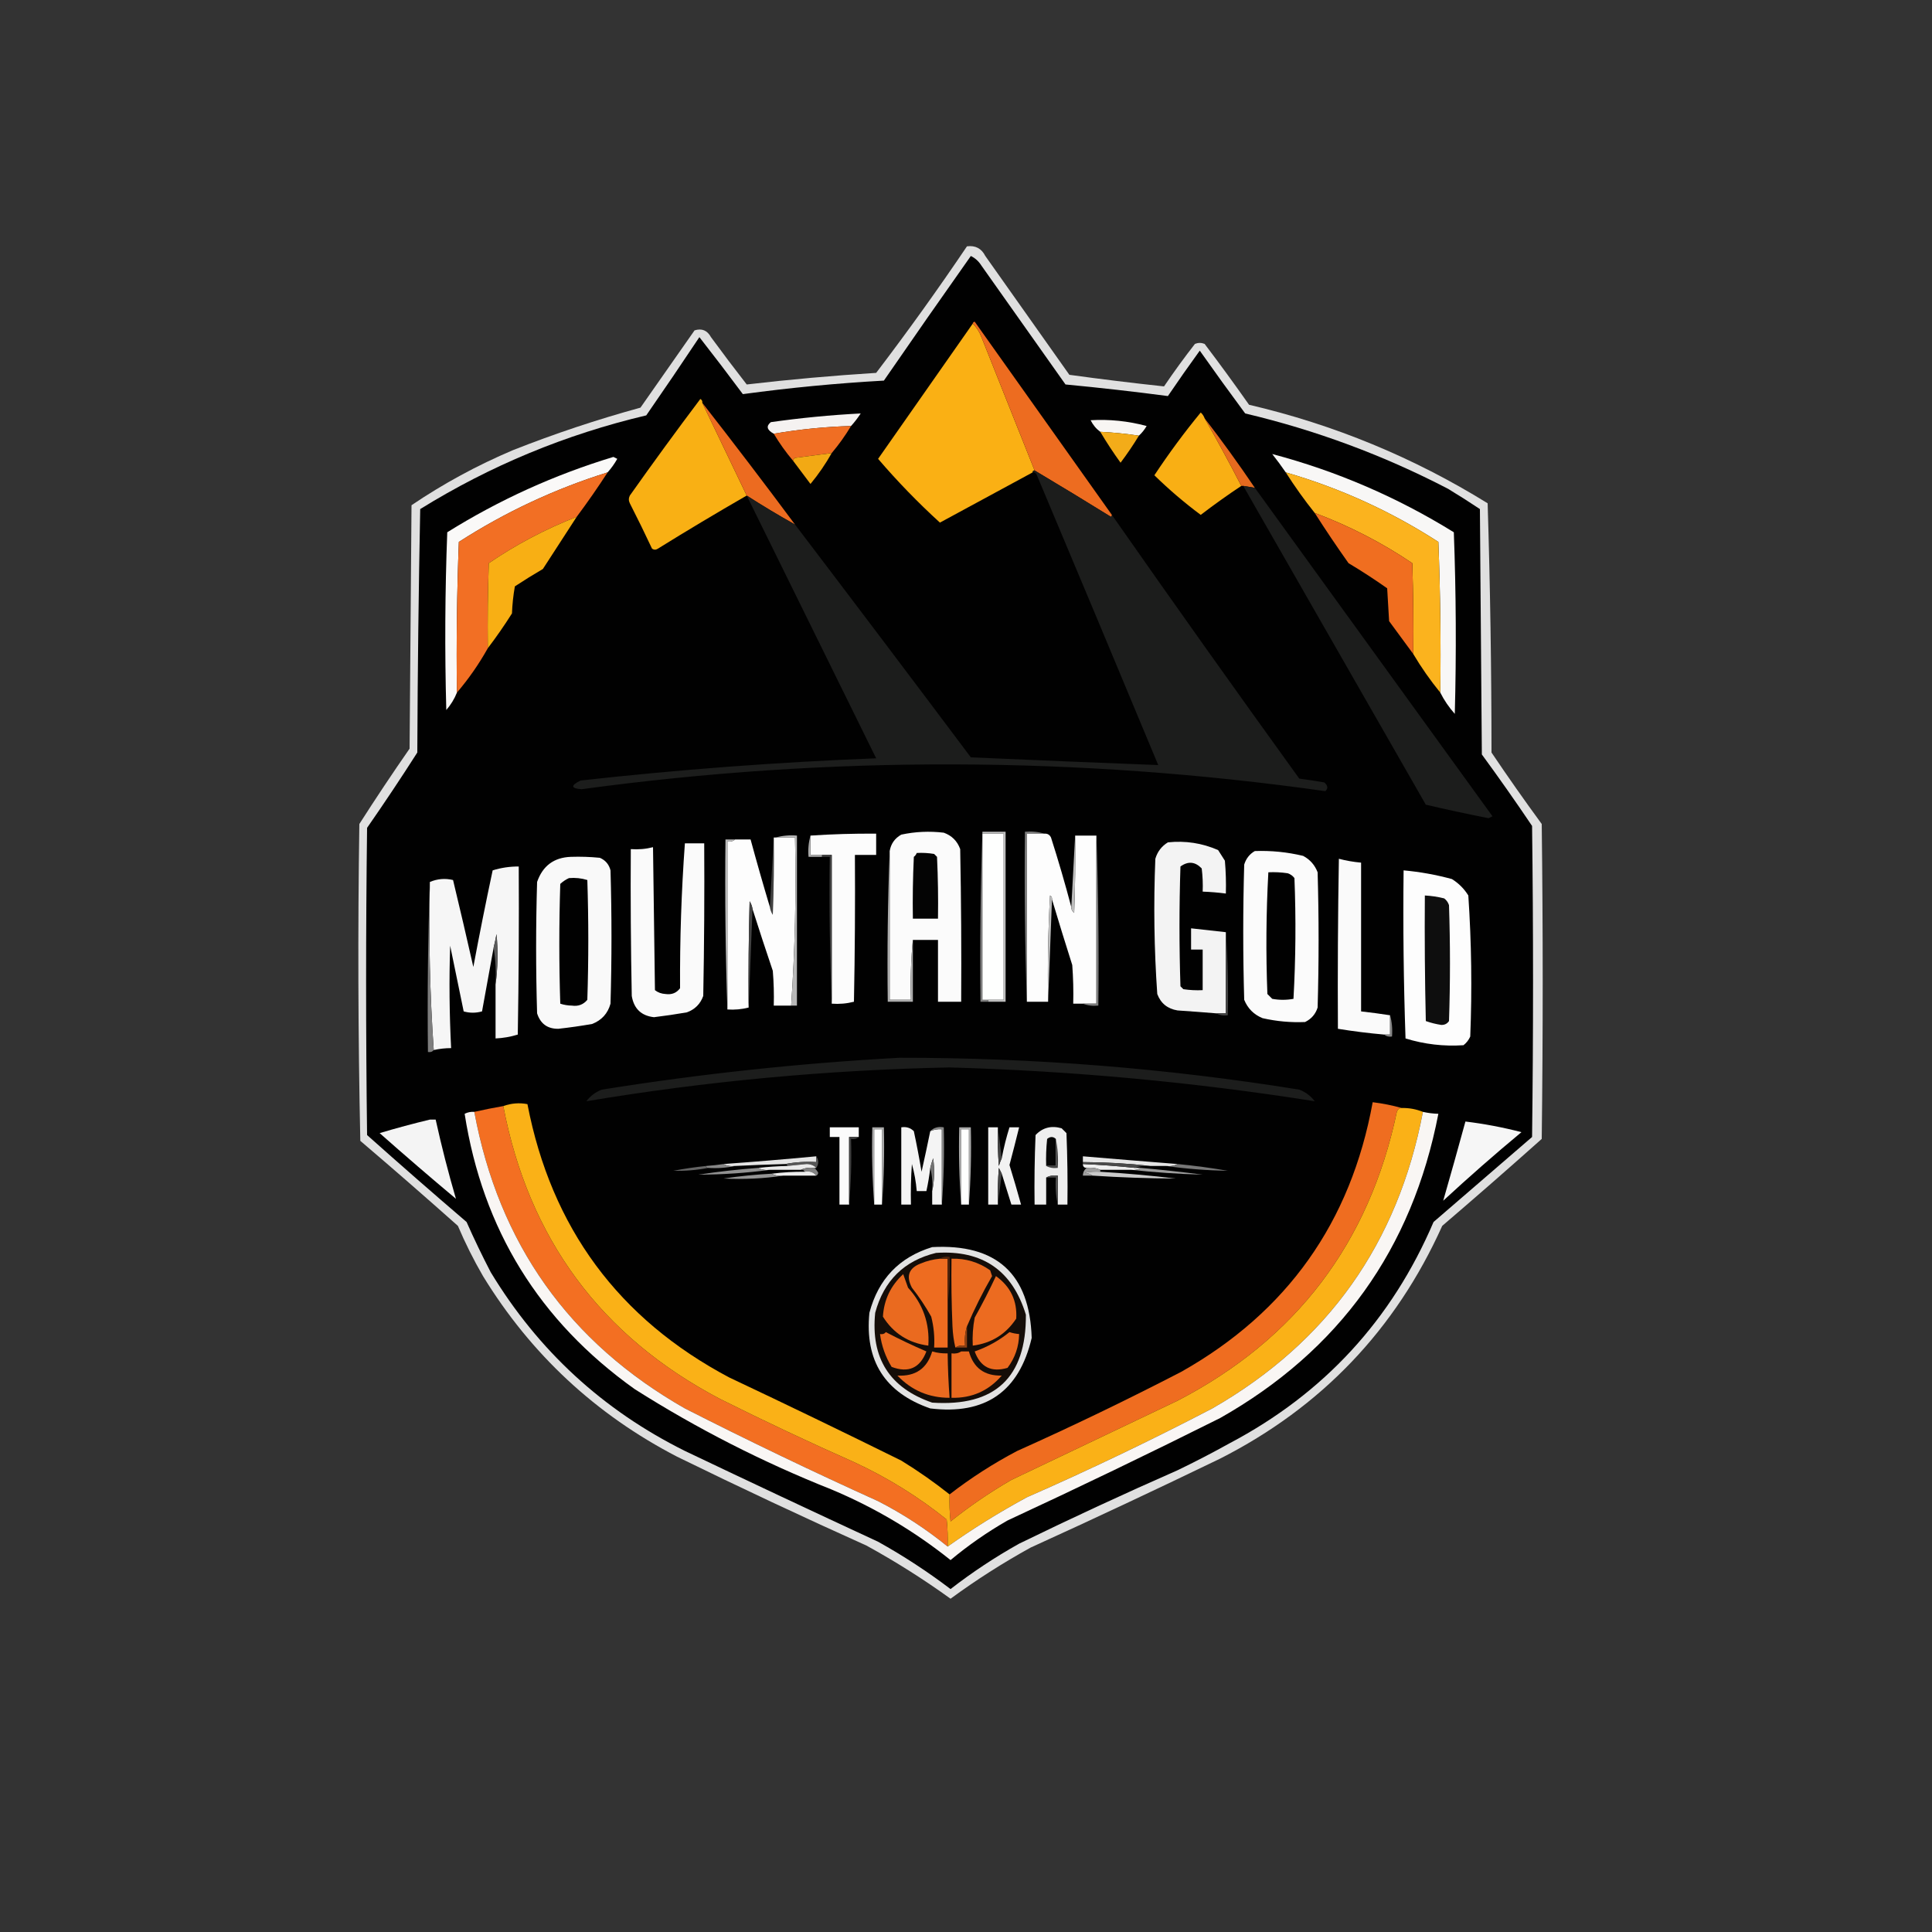<?xml version="1.0" encoding="UTF-8"?>
<!DOCTYPE svg PUBLIC "-//W3C//DTD SVG 1.1//EN" "http://www.w3.org/Graphics/SVG/1.1/DTD/svg11.dtd">
<svg xmlns="http://www.w3.org/2000/svg" version="1.1" width="1000px" height="1000px" style="shape-rendering:geometricPrecision; text-rendering:geometricPrecision; image-rendering:optimizeQuality; fill-rule:evenodd; clip-rule:evenodd" xmlns:xlink="http://www.w3.org/1999/xlink">
<rect width="100%" height="100%" fill="#333333" stroke="none"/>
<g><path style="opacity:0.888" fill="#f5f5f5" d="M 500.5,127.5 C 504.85,126.925 508.017,128.592 510,132.5C 524.5,153 539,173.5 553.5,194C 569.839,196.251 586.173,198.251 602.5,200C 607.589,192.49 612.922,185.156 618.5,178C 620.167,177.333 621.833,177.333 623.5,178C 631.36,188.36 639.027,198.86 646.5,209.5C 690.55,219.787 731.717,236.787 770,260.5C 771.323,303.416 771.989,346.416 772,389.5C 780.421,402.008 789.087,414.342 798,426.5C 798.667,480.833 798.667,535.167 798,589.5C 780.981,604.686 763.815,619.686 746.5,634.5C 722.343,688.158 684.01,728.325 631.5,755C 599.004,770.72 566.337,786.053 533.5,801C 519.057,808.966 505.224,817.799 492,827.5C 478.108,817.465 463.608,808.298 448.5,800C 415.592,785.213 382.925,769.88 350.5,754C 308.298,732.129 274.798,700.963 250,660.5C 245.139,652.112 240.806,643.446 237,634.5C 220.315,619.647 203.481,604.98 186.5,590.5C 185.338,535.874 185.171,481.208 186,426.5C 194.419,413.328 203.085,400.328 212,387.5C 212.333,345.5 212.667,303.5 213,261.5C 229.525,250.319 247.025,240.819 265.5,233C 287.09,224.47 309.09,217.137 331.5,211C 340.833,197.667 350.167,184.333 359.5,171C 363.26,169.824 366.093,170.99 368,174.5C 374.045,182.756 380.212,190.923 386.5,199C 408.74,196.41 431.074,194.41 453.5,193C 469.765,171.654 485.431,149.82 500.5,127.5 Z"/></g>
<g><path style="opacity:1" fill="#010101" d="M 502.5,132.5 C 504.74,133.568 506.574,135.234 508,137.5C 522.5,158 537,178.5 551.5,199C 569.255,200.684 586.922,202.684 604.5,205C 609.877,197.079 615.377,189.246 621,181.5C 628.711,192.422 636.544,203.255 644.5,214C 681.116,222.65 716.116,235.65 749.5,253C 755.085,256.375 760.585,259.875 766,263.5C 766.333,305.833 766.667,348.167 767,390.5C 775.913,402.658 784.579,414.992 793,427.5C 793.667,481.167 793.667,534.833 793,588.5C 776,603.167 759,617.833 742,632.5C 720.367,683.133 685.201,721.299 636.5,747C 627.657,751.922 618.657,756.588 609.5,761C 581.927,773.12 554.593,785.786 527.5,799C 515.049,805.97 503.216,813.804 492,822.5C 480.115,813.469 467.615,805.302 454.5,798C 421.081,782.526 387.748,766.86 354.5,751C 312.076,729.911 278.576,699.078 254,658.5C 249.561,649.955 245.394,641.289 241.5,632.5C 224.185,617.686 207.019,602.686 190,587.5C 189.333,534.5 189.333,481.5 190,428.5C 198.915,415.672 207.581,402.672 216,389.5C 216.167,347.496 216.667,305.496 217.5,263.5C 253.802,241.005 292.802,224.839 334.5,215C 343.79,201.587 352.957,188.087 362,174.5C 369.621,184.243 377.121,194.077 384.5,204C 408.694,200.709 433.027,198.376 457.5,197C 472.387,175.384 487.387,153.884 502.5,132.5 Z"/></g>
<g><path style="opacity:1" fill="#fab014" d="M 503.5,167.5 C 505.474,169.428 506.974,171.761 508,174.5C 517.18,197.521 526.346,220.521 535.5,243.5C 534.833,243.5 534.5,243.833 534.5,244.5C 518.517,253.159 502.517,261.825 486.5,270.5C 475.162,260.161 464.495,249.161 454.5,237.5C 470.859,214.149 487.192,190.815 503.5,167.5 Z"/></g>
<g><path style="opacity:1" fill="#ed6c20" d="M 503.5,167.5 C 503.56,166.957 503.893,166.624 504.5,166.5C 528.192,199.851 551.858,233.185 575.5,266.5C 575.565,266.938 575.399,267.272 575,267.5C 561.861,259.352 548.694,251.352 535.5,243.5C 526.346,220.521 517.18,197.521 508,174.5C 506.974,171.761 505.474,169.428 503.5,167.5 Z"/></g>
<g><path style="opacity:1" fill="#f9b014" d="M 363.5,208.5 C 371.169,224.505 378.836,240.505 386.5,256.5C 371.029,265.404 355.696,274.57 340.5,284C 339.5,284.667 338.5,284.667 337.5,284C 333.811,276.121 329.977,268.287 326,260.5C 325.333,259.167 325.333,257.833 326,256.5C 337.934,239.618 350.101,222.951 362.5,206.5C 363.298,206.957 363.631,207.624 363.5,208.5 Z"/></g>
<g><path style="opacity:1" fill="#ec6b20" d="M 363.5,208.5 C 379.731,229.282 395.731,250.282 411.5,271.5C 403.029,266.763 394.695,261.763 386.5,256.5C 378.836,240.505 371.169,224.505 363.5,208.5 Z"/></g>
<g><path style="opacity:1" fill="#f5f2f1" d="M 440.5,220.5 C 427.067,220.881 413.734,222.215 400.5,224.5C 396.918,222.542 396.418,220.542 399,218.5C 414.46,216.304 429.96,214.804 445.5,214C 443.97,216.352 442.303,218.519 440.5,220.5 Z"/></g>
<g><path style="opacity:1" fill="#f9af14" d="M 623.5,216.5 C 630.088,228.007 636.421,239.674 642.5,251.5C 635.353,256.245 628.353,261.245 621.5,266.5C 613.059,260.229 605.059,253.395 597.5,246C 604.953,234.721 612.953,223.887 621.5,213.5C 622.425,214.357 623.092,215.357 623.5,216.5 Z"/></g>
<g><path style="opacity:1" fill="#f8f6f3" d="M 589.5,225.5 C 582.87,224.505 576.203,223.838 569.5,223.5C 567.376,221.941 565.709,219.941 564.5,217.5C 574.274,216.929 583.941,217.929 593.5,220.5C 592.388,222.419 591.054,224.086 589.5,225.5 Z"/></g>
<g><path style="opacity:1" fill="#f06e23" d="M 440.5,220.5 C 437.522,225.469 434.189,230.135 430.5,234.5C 424.176,235.296 417.842,236.129 411.5,237C 410.944,237.383 410.611,237.883 410.5,238.5C 406.786,234.117 403.453,229.45 400.5,224.5C 413.734,222.215 427.067,220.881 440.5,220.5 Z"/></g>
<g><path style="opacity:1" fill="#f3ac19" d="M 569.5,223.5 C 576.203,223.838 582.87,224.505 589.5,225.5C 586.601,230.282 583.434,234.949 580,239.5C 576.231,234.281 572.731,228.947 569.5,223.5 Z"/></g>
<g><path style="opacity:1" fill="#e56a1f" d="M 623.5,216.5 C 632.522,228.197 641.189,240.197 649.5,252.5C 647.5,252.167 645.5,251.833 643.5,251.5C 643.167,251.5 642.833,251.5 642.5,251.5C 636.421,239.674 630.088,228.007 623.5,216.5 Z"/></g>
<g><path style="opacity:1" fill="#f2a914" d="M 430.5,234.5 C 427.347,240.123 423.68,245.457 419.5,250.5C 416.476,246.482 413.476,242.482 410.5,238.5C 410.611,237.883 410.944,237.383 411.5,237C 417.842,236.129 424.176,235.296 430.5,234.5 Z"/></g>
<g><path style="opacity:1" fill="#f8f7f6" d="M 745.5,358.5 C 745.833,332.491 745.5,306.491 744.5,280.5C 719.988,264.656 693.654,252.656 665.5,244.5C 663.31,241.312 660.976,238.145 658.5,235C 691.81,243.82 723.144,257.32 752.5,275.5C 753.667,306.828 753.833,338.161 753,369.5C 749.985,366.122 747.485,362.456 745.5,358.5 Z"/></g>
<g><path style="opacity:1" fill="#faf9f8" d="M 314.5,244.5 C 287.198,253.043 261.531,265.043 237.5,280.5C 236.5,306.491 236.167,332.491 236.5,358.5C 235.191,361.778 233.358,364.778 231,367.5C 230.167,336.828 230.333,306.161 231.5,275.5C 258.385,258.727 287.052,245.727 317.5,236.5C 318.167,236.833 318.833,237.167 319.5,237.5C 318.069,240.039 316.403,242.372 314.5,244.5 Z"/></g>
<g><path style="opacity:1" fill="#f26f24" d="M 314.5,244.5 C 309.401,252.379 304.067,260.045 298.5,267.5C 282.391,273.804 267.224,281.804 253,291.5C 252.5,306.163 252.333,320.83 252.5,335.5C 247.893,343.728 242.56,351.394 236.5,358.5C 236.167,332.491 236.5,306.491 237.5,280.5C 261.531,265.043 287.198,253.043 314.5,244.5 Z"/></g>
<g><path style="opacity:1" fill="#1c1d1c" d="M 534.5,244.5 C 534.5,243.833 534.833,243.5 535.5,243.5C 548.694,251.352 561.861,259.352 575,267.5C 575.399,267.272 575.565,266.938 575.5,266.5C 607.432,312.163 639.765,357.663 672.5,403C 676.848,403.573 681.181,404.24 685.5,405C 687.312,406.627 687.479,408.127 686,409.5C 557.723,391.359 429.39,391.026 301,408.5C 295.415,408.089 295.249,406.589 300.5,404C 351.362,398.323 402.362,394.489 453.5,392.5C 431.14,347.114 408.806,301.78 386.5,256.5C 394.695,261.763 403.029,266.763 411.5,271.5C 441.934,311.509 472.268,351.675 502.5,392C 534.834,393.42 567.167,394.754 599.5,396C 578.602,345.81 557.602,295.643 536.5,245.5C 536.043,244.702 535.376,244.369 534.5,244.5 Z"/></g>
<g><path style="opacity:1" fill="#fbb31e" d="M 665.5,244.5 C 693.654,252.656 719.988,264.656 744.5,280.5C 745.5,306.491 745.833,332.491 745.5,358.5C 740.344,352.192 735.677,345.525 731.5,338.5C 731.667,322.83 731.5,307.163 731,291.5C 715.226,280.862 698.392,272.196 680.5,265.5C 675.144,258.802 670.144,251.802 665.5,244.5 Z"/></g>
<g><path style="opacity:1" fill="#1c1d1c" d="M 643.5,251.5 C 645.5,251.833 647.5,252.167 649.5,252.5C 690.479,309.099 731.479,365.766 772.5,422.5C 771.833,422.833 771.167,423.167 770.5,423.5C 759.586,421.351 748.753,419.018 738,416.5C 706.488,361.473 674.988,306.473 643.5,251.5 Z"/></g>
<g><path style="opacity:1" fill="#f06e20" d="M 680.5,265.5 C 698.392,272.196 715.226,280.862 731,291.5C 731.5,307.163 731.667,322.83 731.5,338.5C 727.354,332.901 723.188,327.234 719,321.5C 718.667,315.833 718.333,310.167 718,304.5C 711.504,299.918 704.837,295.584 698,291.5C 691.919,282.934 686.086,274.267 680.5,265.5 Z"/></g>
<g><path style="opacity:1" fill="#f8af14" d="M 298.5,267.5 C 292.688,276.443 286.854,285.443 281,294.5C 276.083,297.375 271.249,300.375 266.5,303.5C 265.672,308.132 265.172,312.798 265,317.5C 261.057,323.741 256.891,329.741 252.5,335.5C 252.333,320.83 252.5,306.163 253,291.5C 267.224,281.804 282.391,273.804 298.5,267.5 Z"/></g>
<g><path style="opacity:1" fill="#fbfbfb" d="M 472.5,486.5 C 471.506,496.653 471.172,506.986 471.5,517.5C 467.833,517.5 464.167,517.5 460.5,517.5C 460.5,491.833 460.5,466.167 460.5,440.5C 461.137,436.732 463.137,433.899 466.5,432C 473.753,430.443 481.086,430.11 488.5,431C 492.667,432.5 495.5,435.333 497,439.5C 497.5,465.831 497.667,492.165 497.5,518.5C 493.5,518.5 489.5,518.5 485.5,518.5C 485.5,507.833 485.5,497.167 485.5,486.5C 481.167,486.5 476.833,486.5 472.5,486.5 Z"/></g>
<g><path style="opacity:1" fill="#fcfcfc" d="M 430.5,519.5 C 430.5,493.833 430.5,468.167 430.5,442.5C 428.833,442.5 427.167,442.5 425.5,442.5C 423.5,442.5 421.5,442.5 419.5,442.5C 419.5,439.167 419.5,435.833 419.5,432.5C 430.817,431.741 442.15,431.407 453.5,431.5C 453.5,435.167 453.5,438.833 453.5,442.5C 449.833,442.5 446.167,442.5 442.5,442.5C 442.667,467.836 442.5,493.169 442,518.5C 438.27,519.46 434.437,519.793 430.5,519.5 Z"/></g>
<g><path style="opacity:1" fill="#7e7e7e" d="M 508.5,430.5 C 508.5,430.833 508.5,431.167 508.5,431.5C 508.5,460.167 508.5,488.833 508.5,517.5C 509.5,517.5 510.5,517.5 511.5,517.5C 511.5,517.833 511.5,518.167 511.5,518.5C 510.167,518.5 508.833,518.5 507.5,518.5C 507.169,488.995 507.502,459.662 508.5,430.5 Z"/></g>
<g><path style="opacity:1" fill="#fefffe" d="M 508.5,431.5 C 512.167,431.5 515.833,431.5 519.5,431.5C 519.5,460.167 519.5,488.833 519.5,517.5C 516.833,517.5 514.167,517.5 511.5,517.5C 510.5,517.5 509.5,517.5 508.5,517.5C 508.5,488.833 508.5,460.167 508.5,431.5 Z"/></g>
<g><path style="opacity:1" fill="#bebebe" d="M 508.5,431.5 C 508.5,431.167 508.5,430.833 508.5,430.5C 512.5,430.5 516.5,430.5 520.5,430.5C 520.5,459.833 520.5,489.167 520.5,518.5C 517.5,518.5 514.5,518.5 511.5,518.5C 511.5,518.167 511.5,517.833 511.5,517.5C 514.167,517.5 516.833,517.5 519.5,517.5C 519.5,488.833 519.5,460.167 519.5,431.5C 515.833,431.5 512.167,431.5 508.5,431.5 Z"/></g>
<g><path style="opacity:1" fill="#7a7a7a" d="M 540.5,431.5 C 537.5,431.5 534.5,431.5 531.5,431.5C 531.5,460.5 531.5,489.5 531.5,518.5C 530.502,489.338 530.169,460.005 530.5,430.5C 534.042,430.187 537.375,430.521 540.5,431.5 Z"/></g>
<g><path style="opacity:1" fill="#fdfdfd" d="M 540.5,431.5 C 542.124,431.36 543.29,432.027 544,433.5C 547.815,445.429 551.315,457.429 554.5,469.5C 554.461,470.756 554.961,471.756 556,472.5C 556.5,459.171 556.667,445.837 556.5,432.5C 560.167,432.5 563.833,432.5 567.5,432.5C 567.5,461.5 567.5,490.5 567.5,519.5C 565.167,519.5 562.833,519.5 560.5,519.5C 558.833,519.5 557.167,519.5 555.5,519.5C 555.666,512.825 555.5,506.158 555,499.5C 551.393,488.179 547.893,476.846 544.5,465.5C 544.631,464.624 544.298,463.957 543.5,463.5C 542.5,481.821 542.167,500.155 542.5,518.5C 538.833,518.5 535.167,518.5 531.5,518.5C 531.5,489.5 531.5,460.5 531.5,431.5C 534.5,431.5 537.5,431.5 540.5,431.5 Z"/></g>
<g><path style="opacity:1" fill="#aeaeae" d="M 419.5,432.5 C 419.5,435.833 419.5,439.167 419.5,442.5C 421.5,442.5 423.5,442.5 425.5,442.5C 425.5,442.833 425.5,443.167 425.5,443.5C 423.167,443.5 420.833,443.5 418.5,443.5C 418.185,439.629 418.518,435.962 419.5,432.5 Z"/></g>
<g><path style="opacity:1" fill="#bcbcbc" d="M 556.5,432.5 C 556.667,445.837 556.5,459.171 556,472.5C 554.961,471.756 554.461,470.756 554.5,469.5C 555.167,457.167 555.833,444.833 556.5,432.5 Z"/></g>
<g><path style="opacity:1" fill="#7c7c7c" d="M 567.5,432.5 C 568.498,461.662 568.831,490.995 568.5,520.5C 565.615,520.806 562.948,520.473 560.5,519.5C 562.833,519.5 565.167,519.5 567.5,519.5C 567.5,490.5 567.5,461.5 567.5,432.5 Z"/></g>
<g><path style="opacity:1" fill="#414141" d="M 400.5,433.5 C 400.667,446.837 400.5,460.171 400,473.5C 399.209,472.255 398.709,470.922 398.5,469.5C 399.167,457.5 399.833,445.5 400.5,433.5 Z"/></g>
<g><path style="opacity:1" fill="#fdfdfd" d="M 400.5,433.5 C 400.833,433.5 401.167,433.5 401.5,433.5C 404.833,433.5 408.167,433.5 411.5,433.5C 412.146,462.725 411.479,491.725 409.5,520.5C 406.5,520.5 403.5,520.5 400.5,520.5C 400.666,514.491 400.499,508.491 400,502.5C 396.393,491.847 392.893,481.18 389.5,470.5C 389.291,469.078 388.791,467.745 388,466.5C 387.5,484.83 387.333,503.164 387.5,521.5C 383.936,522.423 380.269,522.756 376.5,522.5C 376.5,493.5 376.5,464.5 376.5,435.5C 378.099,435.768 379.432,435.434 380.5,434.5C 383.167,434.5 385.833,434.5 388.5,434.5C 391.678,446.211 395.011,457.877 398.5,469.5C 398.709,470.922 399.209,472.255 400,473.5C 400.5,460.171 400.667,446.837 400.5,433.5 Z"/></g>
<g><path style="opacity:1" fill="#b7b7b7" d="M 401.5,433.5 C 404.962,432.518 408.629,432.185 412.5,432.5C 412.5,461.833 412.5,491.167 412.5,520.5C 411.5,520.5 410.5,520.5 409.5,520.5C 411.479,491.725 412.146,462.725 411.5,433.5C 408.167,433.5 404.833,433.5 401.5,433.5 Z"/></g>
<g><path style="opacity:1" fill="#bababa" d="M 380.5,434.5 C 379.432,435.434 378.099,435.768 376.5,435.5C 376.5,464.5 376.5,493.5 376.5,522.5C 375.502,493.338 375.169,464.005 375.5,434.5C 377.167,434.5 378.833,434.5 380.5,434.5 Z"/></g>
<g><path style="opacity:1" fill="#f3f3f3" d="M 634.5,482.5 C 634.5,496.5 634.5,510.5 634.5,524.5C 632.833,524.5 631.167,524.5 629.5,524.5C 622.844,523.953 616.177,523.453 609.5,523C 604.319,522.169 600.819,519.336 599,514.5C 597.375,491.217 597.041,467.883 598,444.5C 599.089,440.814 601.255,437.981 604.5,436C 613.549,435.047 622.215,436.38 630.5,440C 631.667,441.833 632.833,443.667 634,445.5C 634.499,451.157 634.666,456.824 634.5,462.5C 630.519,461.979 626.519,461.646 622.5,461.5C 622.666,457.486 622.499,453.486 622,449.5C 618.61,445.968 614.943,445.634 611,448.5C 610.333,469.167 610.333,489.833 611,510.5C 611.5,511 612,511.5 612.5,512C 615.817,512.498 619.15,512.665 622.5,512.5C 622.5,505.5 622.5,498.5 622.5,491.5C 620.5,491.5 618.5,491.5 616.5,491.5C 616.5,487.833 616.5,484.167 616.5,480.5C 622.5,481.167 628.5,481.833 634.5,482.5 Z"/></g>
<g><path style="opacity:1" fill="#fafafa" d="M 354.5,436.5 C 357.833,436.5 361.167,436.5 364.5,436.5C 364.667,462.835 364.5,489.169 364,515.5C 362.5,519.667 359.667,522.5 355.5,524C 349.854,524.973 344.187,525.807 338.5,526.5C 331.93,525.764 328.096,522.098 327,515.5C 326.5,490.169 326.333,464.836 326.5,439.5C 330.437,439.793 334.27,439.46 338,438.5C 338.333,463.167 338.667,487.833 339,512.5C 340.525,513.72 342.359,514.387 344.5,514.5C 347.682,514.954 350.182,513.954 352,511.5C 351.856,486.274 352.69,461.274 354.5,436.5 Z"/></g>
<g><path style="opacity:1" fill="#fbfbfb" d="M 649.5,440.5 C 657.961,440.199 666.295,441.033 674.5,443C 678.058,444.892 680.558,447.725 682,451.5C 682.667,474.833 682.667,498.167 682,521.5C 680.923,524.913 678.756,527.413 675.5,529C 668.098,529.319 660.765,528.653 653.5,527C 649,525.167 645.833,522 644,517.5C 643.333,494.167 643.333,470.833 644,447.5C 644.967,444.379 646.8,442.046 649.5,440.5 Z"/></g>
<g><path style="opacity:1" fill="#040404" d="M 474.5,441.5 C 477.518,441.335 480.518,441.502 483.5,442C 484,442.5 484.5,443 485,443.5C 485.5,454.161 485.667,464.828 485.5,475.5C 481.167,475.5 476.833,475.5 472.5,475.5C 472.333,464.828 472.5,454.161 473,443.5C 473.717,442.956 474.217,442.289 474.5,441.5 Z"/></g>
<g><path style="opacity:1" fill="#f9f9f9" d="M 295.5,443.5 C 300.511,443.334 305.511,443.501 310.5,444C 313.381,445.251 315.214,447.417 316,450.5C 316.667,473.5 316.667,496.5 316,519.5C 314.594,524.573 311.428,528.073 306.5,530C 300.693,531.02 294.86,531.853 289,532.5C 283.391,532.564 279.724,529.897 278,524.5C 277.333,501.833 277.333,479.167 278,456.5C 280.901,448.14 286.735,443.807 295.5,443.5 Z"/></g>
<g><path style="opacity:1" fill="#404040" d="M 425.5,443.5 C 425.5,443.167 425.5,442.833 425.5,442.5C 427.167,442.5 428.833,442.5 430.5,442.5C 430.5,468.167 430.5,493.833 430.5,519.5C 429.502,494.339 429.169,469.005 429.5,443.5C 428.167,443.5 426.833,443.5 425.5,443.5 Z"/></g>
<g><path style="opacity:1" fill="#aeaeae" d="M 460.5,440.5 C 460.5,466.167 460.5,491.833 460.5,517.5C 464.167,517.5 467.833,517.5 471.5,517.5C 471.172,506.986 471.506,496.653 472.5,486.5C 472.5,497.167 472.5,507.833 472.5,518.5C 468.167,518.5 463.833,518.5 459.5,518.5C 459.169,492.328 459.502,466.328 460.5,440.5 Z"/></g>
<g><path style="opacity:1" fill="#fafafa" d="M 719.5,525.5 C 719.5,528.833 719.5,532.167 719.5,535.5C 718.5,535.5 717.5,535.5 716.5,535.5C 708.454,534.791 700.454,533.791 692.5,532.5C 692.333,503.165 692.5,473.831 693,444.5C 696.745,445.488 700.578,446.155 704.5,446.5C 704.5,472.167 704.5,497.833 704.5,523.5C 709.516,524.058 714.516,524.725 719.5,525.5 Z"/></g>
<g><path style="opacity:1" fill="#f6f6f6" d="M 256.5,509.5 C 257.657,501.01 257.824,492.343 257,483.5C 256.56,485.866 256.06,488.199 255.5,490.5C 253.5,501.499 251.5,512.499 249.5,523.5C 246.262,524.395 243.095,524.395 240,523.5C 237.667,512.172 235.334,500.838 233,489.5C 232.43,507.174 232.597,524.841 233.5,542.5C 230.455,542.508 227.455,542.841 224.5,543.5C 222.508,514.853 221.841,485.853 222.5,456.5C 226.412,454.848 230.412,454.515 234.5,455.5C 238.104,470.479 241.604,485.479 245,500.5C 248.118,483.789 251.452,467.123 255,450.5C 259.362,449.139 263.862,448.472 268.5,448.5C 268.667,477.502 268.5,506.502 268,535.5C 264.281,536.648 260.448,537.314 256.5,537.5C 256.5,528.167 256.5,518.833 256.5,509.5 Z"/></g>
<g><path style="opacity:1" fill="#fdfdfd" d="M 726.5,450.5 C 734.96,451.263 743.293,452.763 751.5,455C 755,457.167 757.833,460 760,463.5C 761.637,487.77 761.971,512.104 761,536.5C 760.215,538.286 759.049,539.786 757.5,541C 747.28,541.685 737.28,540.519 727.5,537.5C 726.5,508.508 726.167,479.508 726.5,450.5 Z"/></g>
<g><path style="opacity:1" fill="#010101" d="M 656.5,451.5 C 659.85,451.335 663.183,451.502 666.5,452C 667.931,452.465 669.097,453.299 670,454.5C 670.826,475.406 670.66,496.24 669.5,517C 665.833,517.667 662.167,517.667 658.5,517C 657.667,516.167 656.833,515.333 656,514.5C 655.179,493.427 655.346,472.427 656.5,451.5 Z"/></g>
<g><path style="opacity:1" fill="#010101" d="M 294.5,454.5 C 297.777,454.216 300.943,454.549 304,455.5C 304.667,476.167 304.667,496.833 304,517.5C 301.959,519.974 299.292,520.974 296,520.5C 293.906,520.464 291.906,520.131 290,519.5C 289.333,498.833 289.333,478.167 290,457.5C 291.409,456.219 292.909,455.219 294.5,454.5 Z"/></g>
<g><path style="opacity:1" fill="#7e7e7e" d="M 222.5,456.5 C 221.841,485.853 222.508,514.853 224.5,543.5C 223.791,544.404 222.791,544.737 221.5,544.5C 221.169,514.995 221.502,485.662 222.5,456.5 Z"/></g>
<g><path style="opacity:1" fill="#bdbdbd" d="M 544.5,465.5 C 543.833,483.167 543.167,500.833 542.5,518.5C 542.167,500.155 542.5,481.821 543.5,463.5C 544.298,463.957 544.631,464.624 544.5,465.5 Z"/></g>
<g><path style="opacity:1" fill="#0e0e0e" d="M 737.5,463.5 C 740.874,463.674 744.207,464.174 747.5,465C 748.701,465.903 749.535,467.069 750,468.5C 750.667,488.5 750.667,508.5 750,528.5C 749.044,529.894 747.711,530.561 746,530.5C 743.237,530.082 740.57,529.416 738,528.5C 737.5,506.836 737.333,485.169 737.5,463.5 Z"/></g>
<g><path style="opacity:1" fill="#424242" d="M 389.5,470.5 C 388.833,487.5 388.167,504.5 387.5,521.5C 387.333,503.164 387.5,484.83 388,466.5C 388.791,467.745 389.291,469.078 389.5,470.5 Z"/></g>
<g><path style="opacity:1" fill="#434343" d="M 634.5,482.5 C 635.496,496.657 635.829,510.99 635.5,525.5C 633.265,525.795 631.265,525.461 629.5,524.5C 631.167,524.5 632.833,524.5 634.5,524.5C 634.5,510.5 634.5,496.5 634.5,482.5 Z"/></g>
<g><path style="opacity:1" fill="#595959" d="M 256.5,509.5 C 256.823,502.978 256.49,496.645 255.5,490.5C 256.06,488.199 256.56,485.866 257,483.5C 257.824,492.343 257.657,501.01 256.5,509.5 Z"/></g>
<g><path style="opacity:1" fill="#868686" d="M 719.5,525.5 C 720.482,528.962 720.815,532.629 720.5,536.5C 718.901,536.768 717.568,536.434 716.5,535.5C 717.5,535.5 718.5,535.5 719.5,535.5C 719.5,532.167 719.5,528.833 719.5,525.5 Z"/></g>
<g><path style="opacity:1" fill="#1c1d1c" d="M 465.5,547.5 C 534.946,547.426 603.946,552.926 672.5,564C 675.71,565.201 678.377,567.201 680.5,570C 617.949,560.102 554.949,554.269 491.5,552.5C 428.314,553.786 365.647,559.619 303.5,570C 305.623,567.201 308.29,565.201 311.5,564C 362.69,555.801 414.023,550.301 465.5,547.5 Z"/></g>
<g><path style="opacity:1" fill="#ef6d20" d="M 725.5,573.5 C 724.25,573.577 723.417,574.244 723,575.5C 708.676,643.37 670.843,693.203 609.5,725C 580.864,738.651 552.197,752.317 523.5,766C 512.452,772.385 501.952,779.552 492,787.5C 491.501,782.845 491.334,778.179 491.5,773.5C 502.431,765.024 514.097,757.524 526.5,751C 555.261,738.119 583.595,724.452 611.5,710C 666.223,679.1 699.223,632.6 710.5,570.5C 715.696,571.139 720.696,572.139 725.5,573.5 Z"/></g>
<g><path style="opacity:1" fill="#f36f22" d="M 260.5,572.5 C 273.618,641.09 310.951,691.59 372.5,724C 395.592,735.546 418.925,746.546 442.5,757C 459.592,764.955 475.425,774.788 490,786.5C 490.499,791.155 490.666,795.821 490.5,800.5C 479.382,791.433 467.382,783.6 454.5,777C 420.787,761.764 387.454,745.764 354.5,729C 294.473,694.821 258.14,643.654 245.5,575.5C 250.445,574.378 255.445,573.378 260.5,572.5 Z"/></g>
<g><path style="opacity:1" fill="#fab117" d="M 491.5,773.5 C 491.334,778.179 491.501,782.845 492,787.5C 501.952,779.552 512.452,772.385 523.5,766C 552.197,752.317 580.864,738.651 609.5,725C 670.843,693.203 708.676,643.37 723,575.5C 723.417,574.244 724.25,573.577 725.5,573.5C 729.319,573.414 732.985,574.081 736.5,575.5C 723.581,643.542 687.248,694.709 627.5,729C 596.048,745.392 564.048,760.725 531.5,775C 516.897,782.927 503.231,791.427 490.5,800.5C 490.666,795.821 490.499,791.155 490,786.5C 475.425,774.788 459.592,764.955 442.5,757C 418.925,746.546 395.592,735.546 372.5,724C 310.951,691.59 273.618,641.09 260.5,572.5C 264.662,571.024 268.828,570.691 273,571.5C 285.355,635.488 320.189,682.655 377.5,713C 407.32,727.077 436.986,741.41 466.5,756C 475.212,761.351 483.546,767.184 491.5,773.5 Z"/></g>
<g><path style="opacity:1" fill="#f9f6f4" d="M 245.5,575.5 C 258.14,643.654 294.473,694.821 354.5,729C 387.454,745.764 420.787,761.764 454.5,777C 467.382,783.6 479.382,791.433 490.5,800.5C 503.231,791.427 516.897,782.927 531.5,775C 564.048,760.725 596.048,745.392 627.5,729C 687.248,694.709 723.581,643.542 736.5,575.5C 739.127,576.092 741.794,576.425 744.5,576.5C 730.944,646.519 693.277,699.019 631.5,734C 595.108,752.196 558.441,769.862 521.5,787C 511.056,792.971 501.223,799.804 492,807.5C 473.328,792.546 452.828,780.379 430.5,771C 394.814,756.824 360.814,739.491 328.5,719C 279.157,683.831 249.824,636.331 240.5,576.5C 242.071,575.691 243.738,575.357 245.5,575.5 Z"/></g>
<g><path style="opacity:1" fill="#f4f4f4" d="M 222.5,579.5 C 223.5,579.5 224.5,579.5 225.5,579.5C 228.548,593.36 232.048,607.027 236,620.5C 222.686,609.354 209.519,598.02 196.5,586.5C 205.192,583.901 213.858,581.568 222.5,579.5 Z"/></g>
<g><path style="opacity:1" fill="#f6f6f6" d="M 758.5,580.5 C 768.279,581.686 777.946,583.519 787.5,586C 773.704,597.461 760.204,609.294 747,621.5C 750.91,607.927 754.743,594.261 758.5,580.5 Z"/></g>
<g><path style="opacity:1" fill="#fbfbfb" d="M 444.5,588.5 C 442.833,588.5 441.167,588.5 439.5,588.5C 439.5,600.167 439.5,611.833 439.5,623.5C 437.833,623.5 436.167,623.5 434.5,623.5C 434.5,611.833 434.5,600.167 434.5,588.5C 432.833,588.5 431.167,588.5 429.5,588.5C 429.5,586.833 429.5,585.167 429.5,583.5C 434.5,583.5 439.5,583.5 444.5,583.5C 444.5,585.167 444.5,586.833 444.5,588.5 Z"/></g>
<g><path style="opacity:1" fill="#a9a9a9" d="M 456.5,623.5 C 456.5,610.5 456.5,597.5 456.5,584.5C 455.167,584.5 453.833,584.5 452.5,584.5C 452.5,597.5 452.5,610.5 452.5,623.5C 451.504,610.344 451.171,597.01 451.5,583.5C 453.5,583.5 455.5,583.5 457.5,583.5C 457.829,597.01 457.496,610.344 456.5,623.5 Z"/></g>
<g><path style="opacity:1" fill="#fefffe" d="M 456.5,623.5 C 455.167,623.5 453.833,623.5 452.5,623.5C 452.5,610.5 452.5,597.5 452.5,584.5C 453.833,584.5 455.167,584.5 456.5,584.5C 456.5,597.5 456.5,610.5 456.5,623.5 Z"/></g>
<g><path style="opacity:1" fill="#f4f4f4" d="M 481.5,585.5 C 483.379,584.659 485.379,584.325 487.5,584.5C 487.5,597.5 487.5,610.5 487.5,623.5C 485.833,623.5 484.167,623.5 482.5,623.5C 482.5,621.167 482.5,618.833 482.5,616.5C 483.652,611.015 483.818,605.349 483,599.5C 482.392,601.154 481.892,602.821 481.5,604.5C 481.042,608.538 480.376,612.538 479.5,616.5C 477.833,616.5 476.167,616.5 474.5,616.5C 474.119,611.763 473.286,607.096 472,602.5C 471.5,609.492 471.334,616.492 471.5,623.5C 469.833,623.5 468.167,623.5 466.5,623.5C 466.5,610.167 466.5,596.833 466.5,583.5C 469.079,583.083 471.246,583.75 473,585.5C 474.494,592.474 475.827,599.474 477,606.5C 478.567,599.5 480.067,592.5 481.5,585.5 Z"/></g>
<g><path style="opacity:1" fill="#858585" d="M 487.5,623.5 C 487.5,610.5 487.5,597.5 487.5,584.5C 485.379,584.325 483.379,584.659 481.5,585.5C 483.279,583.656 485.612,582.99 488.5,583.5C 488.829,597.01 488.496,610.344 487.5,623.5 Z"/></g>
<g><path style="opacity:1" fill="#a9a9a9" d="M 501.5,623.5 C 501.5,610.5 501.5,597.5 501.5,584.5C 500.167,584.5 498.833,584.5 497.5,584.5C 497.5,597.5 497.5,610.5 497.5,623.5C 496.504,610.344 496.171,597.01 496.5,583.5C 498.5,583.5 500.5,583.5 502.5,583.5C 502.829,597.01 502.496,610.344 501.5,623.5 Z"/></g>
<g><path style="opacity:1" fill="#fefffe" d="M 501.5,623.5 C 500.167,623.5 498.833,623.5 497.5,623.5C 497.5,610.5 497.5,597.5 497.5,584.5C 498.833,584.5 500.167,584.5 501.5,584.5C 501.5,597.5 501.5,610.5 501.5,623.5 Z"/></g>
<g><path style="opacity:1" fill="#f2f2f2" d="M 516.5,583.5 C 516.334,590.175 516.5,596.842 517,603.5C 517.41,602.099 517.91,600.766 518.5,599.5C 519.522,594.077 520.856,588.744 522.5,583.5C 524.167,583.5 525.833,583.5 527.5,583.5C 525.899,590.004 524.232,596.504 522.5,603C 524.6,609.801 526.6,616.634 528.5,623.5C 526.833,623.5 525.167,623.5 523.5,623.5C 521.837,618.178 520.171,612.845 518.5,607.5C 518.013,606.527 517.513,605.527 517,604.5C 516.5,610.825 516.334,617.158 516.5,623.5C 514.833,623.5 513.167,623.5 511.5,623.5C 511.5,610.167 511.5,596.833 511.5,583.5C 513.167,583.5 514.833,583.5 516.5,583.5 Z"/></g>
<g><path style="opacity:1" fill="#424242" d="M 516.5,583.5 C 517.167,588.833 517.833,594.167 518.5,599.5C 517.91,600.766 517.41,602.099 517,603.5C 516.5,596.842 516.334,590.175 516.5,583.5 Z"/></g>
<g><path style="opacity:1" fill="#eeeeee" d="M 547.5,623.5 C 547.5,618.5 547.5,613.5 547.5,608.5C 545.265,608.205 543.265,608.539 541.5,609.5C 541.5,614.167 541.5,618.833 541.5,623.5C 539.5,623.5 537.5,623.5 535.5,623.5C 535.333,611.495 535.5,599.495 536,587.5C 539.66,583.633 544.16,582.466 549.5,584C 550.333,584.833 551.167,585.667 552,586.5C 552.5,598.829 552.667,611.162 552.5,623.5C 550.833,623.5 549.167,623.5 547.5,623.5 Z"/></g>
<g><path style="opacity:1" fill="#404040" d="M 444.5,588.5 C 443.432,589.434 442.099,589.768 440.5,589.5C 440.828,601.012 440.495,612.346 439.5,623.5C 439.5,611.833 439.5,600.167 439.5,588.5C 441.167,588.5 442.833,588.5 444.5,588.5 Z"/></g>
<g><path style="opacity:1" fill="#050505" d="M 546.5,589.5 C 546.5,594.167 546.5,598.833 546.5,603.5C 544.833,603.5 543.167,603.5 541.5,603.5C 541.334,598.821 541.501,594.155 542,589.5C 543.616,588.199 545.116,588.199 546.5,589.5 Z"/></g>
<g><path style="opacity:1" fill="#434343" d="M 546.5,589.5 C 547.487,594.305 547.821,599.305 547.5,604.5C 545.265,604.795 543.265,604.461 541.5,603.5C 543.167,603.5 544.833,603.5 546.5,603.5C 546.5,598.833 546.5,594.167 546.5,589.5 Z"/></g>
<g><path style="opacity:1" fill="#e4e4e4" d="M 422.5,598.5 C 422.5,599.5 422.5,600.5 422.5,601.5C 416.974,601.179 411.64,601.512 406.5,602.5C 397.829,602.738 389.162,603.072 380.5,603.5C 378.265,603.795 376.265,603.461 374.5,602.5C 390.517,601.347 406.517,600.014 422.5,598.5 Z"/></g>
<g><path style="opacity:1" fill="#e6e6e6" d="M 609.5,602.5 C 607.735,603.461 605.735,603.795 603.5,603.5C 600.833,603.5 598.167,603.5 595.5,603.5C 584.022,602.214 572.355,601.547 560.5,601.5C 560.5,600.5 560.5,599.5 560.5,598.5C 576.831,599.881 593.164,601.214 609.5,602.5 Z"/></g>
<g><path style="opacity:1" fill="#575757" d="M 422.5,598.5 C 423.833,600.5 423.833,602.5 422.5,604.5C 421.306,603.223 419.64,602.556 417.5,602.5C 414.159,602.836 410.825,603.169 407.5,603.5C 407.5,602.833 407.167,602.5 406.5,602.5C 411.64,601.512 416.974,601.179 422.5,601.5C 422.5,600.5 422.5,599.5 422.5,598.5 Z"/></g>
<g><path style="opacity:1" fill="#878787" d="M 374.5,602.5 C 376.265,603.461 378.265,603.795 380.5,603.5C 376.03,604.486 371.363,604.819 366.5,604.5C 365.833,604.5 365.5,604.167 365.5,603.5C 368.518,603.296 371.518,602.963 374.5,602.5 Z"/></g>
<g><path style="opacity:1" fill="#ebebeb" d="M 422.5,604.5 C 422.167,604.5 421.833,604.5 421.5,604.5C 418.941,604.198 416.607,604.532 414.5,605.5C 409.167,605.5 403.833,605.5 398.5,605.5C 396.265,605.795 394.265,605.461 392.5,604.5C 397.482,603.947 402.482,603.613 407.5,603.5C 410.825,603.169 414.159,602.836 417.5,602.5C 419.64,602.556 421.306,603.223 422.5,604.5 Z"/></g>
<g><path style="opacity:1" fill="#efefef" d="M 560.5,602.5 C 569.524,602.891 578.524,603.558 587.5,604.5C 588.5,604.5 589.5,604.5 590.5,604.5C 589.081,605.451 587.415,605.784 585.5,605.5C 580.167,605.5 574.833,605.5 569.5,605.5C 567.393,604.532 565.059,604.198 562.5,604.5C 561.167,604.5 560.5,603.833 560.5,602.5 Z"/></g>
<g><path style="opacity:1" fill="#4a4a4a" d="M 560.5,602.5 C 560.5,602.167 560.5,601.833 560.5,601.5C 572.355,601.547 584.022,602.214 595.5,603.5C 592.615,603.194 589.948,603.527 587.5,604.5C 578.524,603.558 569.524,602.891 560.5,602.5 Z"/></g>
<g><path style="opacity:1" fill="#828282" d="M 414.5,605.5 C 416.607,604.532 418.941,604.198 421.5,604.5C 422.278,605.156 422.944,605.989 423.5,607C 423.43,607.765 423.097,608.265 422.5,608.5C 421.082,606.692 419.082,606.025 416.5,606.5C 416.158,605.662 415.492,605.328 414.5,605.5 Z"/></g>
<g><path style="opacity:1" fill="#9c9c9c" d="M 590.5,604.5 C 601.185,605.456 611.852,606.623 622.5,608C 610.003,607.664 597.67,606.831 585.5,605.5C 587.415,605.784 589.081,605.451 590.5,604.5 Z"/></g>
<g><path style="opacity:1" fill="#777777" d="M 609.5,602.5 C 618.188,603.336 626.855,604.503 635.5,606C 624.659,605.818 613.992,604.985 603.5,603.5C 605.735,603.795 607.735,603.461 609.5,602.5 Z"/></g>
<g><path style="opacity:1" fill="#656565" d="M 365.5,603.5 C 365.5,604.167 365.833,604.5 366.5,604.5C 360.673,605.652 354.673,606.152 348.5,606C 354.139,604.92 359.805,604.087 365.5,603.5 Z"/></g>
<g><path style="opacity:1" fill="#727272" d="M 482.5,616.5 C 482.817,612.298 482.483,608.298 481.5,604.5C 481.892,602.821 482.392,601.154 483,599.5C 483.818,605.349 483.652,611.015 482.5,616.5 Z"/></g>
<g><path style="opacity:1" fill="#434343" d="M 518.5,607.5 C 517.833,612.833 517.167,618.167 516.5,623.5C 516.334,617.158 516.5,610.825 517,604.5C 517.513,605.527 518.013,606.527 518.5,607.5 Z"/></g>
<g><path style="opacity:1" fill="#919191" d="M 392.5,604.5 C 394.265,605.461 396.265,605.795 398.5,605.5C 386.352,607.143 374.019,607.977 361.5,608C 371.793,606.43 382.126,605.264 392.5,604.5 Z"/></g>
<g><path style="opacity:1" fill="#ececec" d="M 416.5,606.5 C 419.082,606.025 421.082,606.692 422.5,608.5C 416.833,608.5 411.167,608.5 405.5,608.5C 403.265,608.795 401.265,608.461 399.5,607.5C 405.138,606.78 410.804,606.447 416.5,606.5 Z"/></g>
<g><path style="opacity:1" fill="#9f9f9f" d="M 562.5,604.5 C 565.059,604.198 567.393,604.532 569.5,605.5C 569.5,605.833 569.5,606.167 569.5,606.5C 566.813,606.336 564.146,606.503 561.5,607C 563.058,607.21 564.391,607.71 565.5,608.5C 563.833,608.5 562.167,608.5 560.5,608.5C 560.527,606.801 561.194,605.467 562.5,604.5 Z"/></g>
<g><path style="opacity:1" fill="#cacaca" d="M 569.5,606.5 C 582.522,607.293 595.522,608.46 608.5,610C 594.161,609.94 579.828,609.44 565.5,608.5C 564.391,607.71 563.058,607.21 561.5,607C 564.146,606.503 566.813,606.336 569.5,606.5 Z"/></g>
<g><path style="opacity:1" fill="#939393" d="M 399.5,607.5 C 401.265,608.461 403.265,608.795 405.5,608.5C 395.36,610.028 385.026,610.528 374.5,610C 382.799,608.77 391.132,607.937 399.5,607.5 Z"/></g>
<g><path style="opacity:1" fill="#4e4e4e" d="M 541.5,609.5 C 543.265,608.539 545.265,608.205 547.5,608.5C 547.5,613.5 547.5,618.5 547.5,623.5C 546.514,619.03 546.181,614.363 546.5,609.5C 544.833,609.5 543.167,609.5 541.5,609.5 Z"/></g>
<g><path style="opacity:1" fill="#e3e3e3" d="M 482.5,645.5 C 515.813,643.708 532.979,659.375 534,692.5C 527.508,720.306 510.008,732.473 481.5,729C 458.029,720.845 447.529,704.345 450,679.5C 454.612,662.058 465.445,650.725 482.5,645.5 Z"/></g>
<g><path style="opacity:1" fill="#150d08" d="M 484.5,648.5 C 508.482,646.903 523.982,657.57 531,680.5C 531.196,713 515.029,728.167 482.5,726C 460.447,718.417 450.613,702.917 453,679.5C 457.488,662.844 467.988,652.511 484.5,648.5 Z"/></g>
<g><path style="opacity:1" fill="#ee6c20" d="M 486.5,651.5 C 487.833,651.5 489.167,651.5 490.5,651.5C 490.5,659.5 490.5,667.5 490.5,675.5C 490.5,682.833 490.5,690.167 490.5,697.5C 488.167,697.5 485.833,697.5 483.5,697.5C 483.839,692.07 483.339,686.736 482,681.5C 479.059,676.228 475.726,671.228 472,666.5C 468.883,660.533 470.383,656.366 476.5,654C 479.72,652.648 483.053,651.814 486.5,651.5 Z"/></g>
<g><path style="opacity:1" fill="#ea6a1f" d="M 500.5,686.5 C 499.521,689.625 499.187,692.958 499.5,696.5C 497.585,696.216 495.919,696.549 494.5,697.5C 493.677,694.023 493.177,690.356 493,686.5C 492.5,674.838 492.333,663.171 492.5,651.5C 499.842,651.281 506.509,653.281 512.5,657.5C 512.833,658.5 513.167,659.5 513.5,660.5C 508.649,668.869 504.316,677.535 500.5,686.5 Z"/></g>
<g><path style="opacity:1" fill="#ec6b20" d="M 515.5,660.5 C 523.049,665.93 526.549,673.263 526,682.5C 520.674,690.583 513.174,695.25 503.5,696.5C 503.248,691.615 503.581,686.781 504.5,682C 508.456,674.906 512.123,667.74 515.5,660.5 Z"/></g>
<g><path style="opacity:1" fill="#ea6a1f" d="M 467.5,659.5 C 468.264,661.74 469.098,664.073 470,666.5C 477.76,675.017 481.26,685.017 480.5,696.5C 470.265,695.14 462.432,690.14 457,681.5C 457.521,672.79 461.021,665.456 467.5,659.5 Z"/></g>
<g><path style="opacity:1" fill="#4d230c" d="M 486.5,651.5 C 487.919,650.549 489.585,650.216 491.5,650.5C 491.826,659.017 491.493,667.35 490.5,675.5C 490.5,667.5 490.5,659.5 490.5,651.5C 489.167,651.5 487.833,651.5 486.5,651.5 Z"/></g>
<g><path style="opacity:1" fill="#8d4013" d="M 500.5,686.5 C 500.5,690.167 500.5,693.833 500.5,697.5C 498.5,697.5 496.5,697.5 494.5,697.5C 495.919,696.549 497.585,696.216 499.5,696.5C 499.187,692.958 499.521,689.625 500.5,686.5 Z"/></g>
<g><path style="opacity:1" fill="#ea6a1f" d="M 458.5,689.5 C 465.289,693.059 472.289,696.393 479.5,699.5C 476.199,708.117 470.199,710.784 461.5,707.5C 458.311,702.268 456.311,696.601 455.5,690.5C 456.791,690.737 457.791,690.404 458.5,689.5 Z"/></g>
<g><path style="opacity:1" fill="#eb6a20" d="M 522.5,689.5 C 524.117,690.038 525.784,690.371 527.5,690.5C 527.396,696.978 525.396,702.811 521.5,708C 513.098,710.466 507.432,707.633 504.5,699.5C 511.144,697.182 517.144,693.848 522.5,689.5 Z"/></g>
<g><path style="opacity:1" fill="#eb6a20" d="M 482.5,699.5 C 485.096,700.265 487.763,700.599 490.5,700.5C 490.596,708.179 490.93,715.846 491.5,723.5C 480.874,723.521 471.874,719.688 464.5,712C 473.875,712.493 479.875,708.327 482.5,699.5 Z"/></g>
<g><path style="opacity:1" fill="#e9691f" d="M 497.5,699.5 C 498.833,699.5 500.167,699.5 501.5,699.5C 503.882,708.04 509.549,712.207 518.5,712C 511.666,719.916 503,723.749 492.5,723.5C 492.5,715.833 492.5,708.167 492.5,700.5C 494.415,700.784 496.081,700.451 497.5,699.5 Z"/></g>
</svg>
